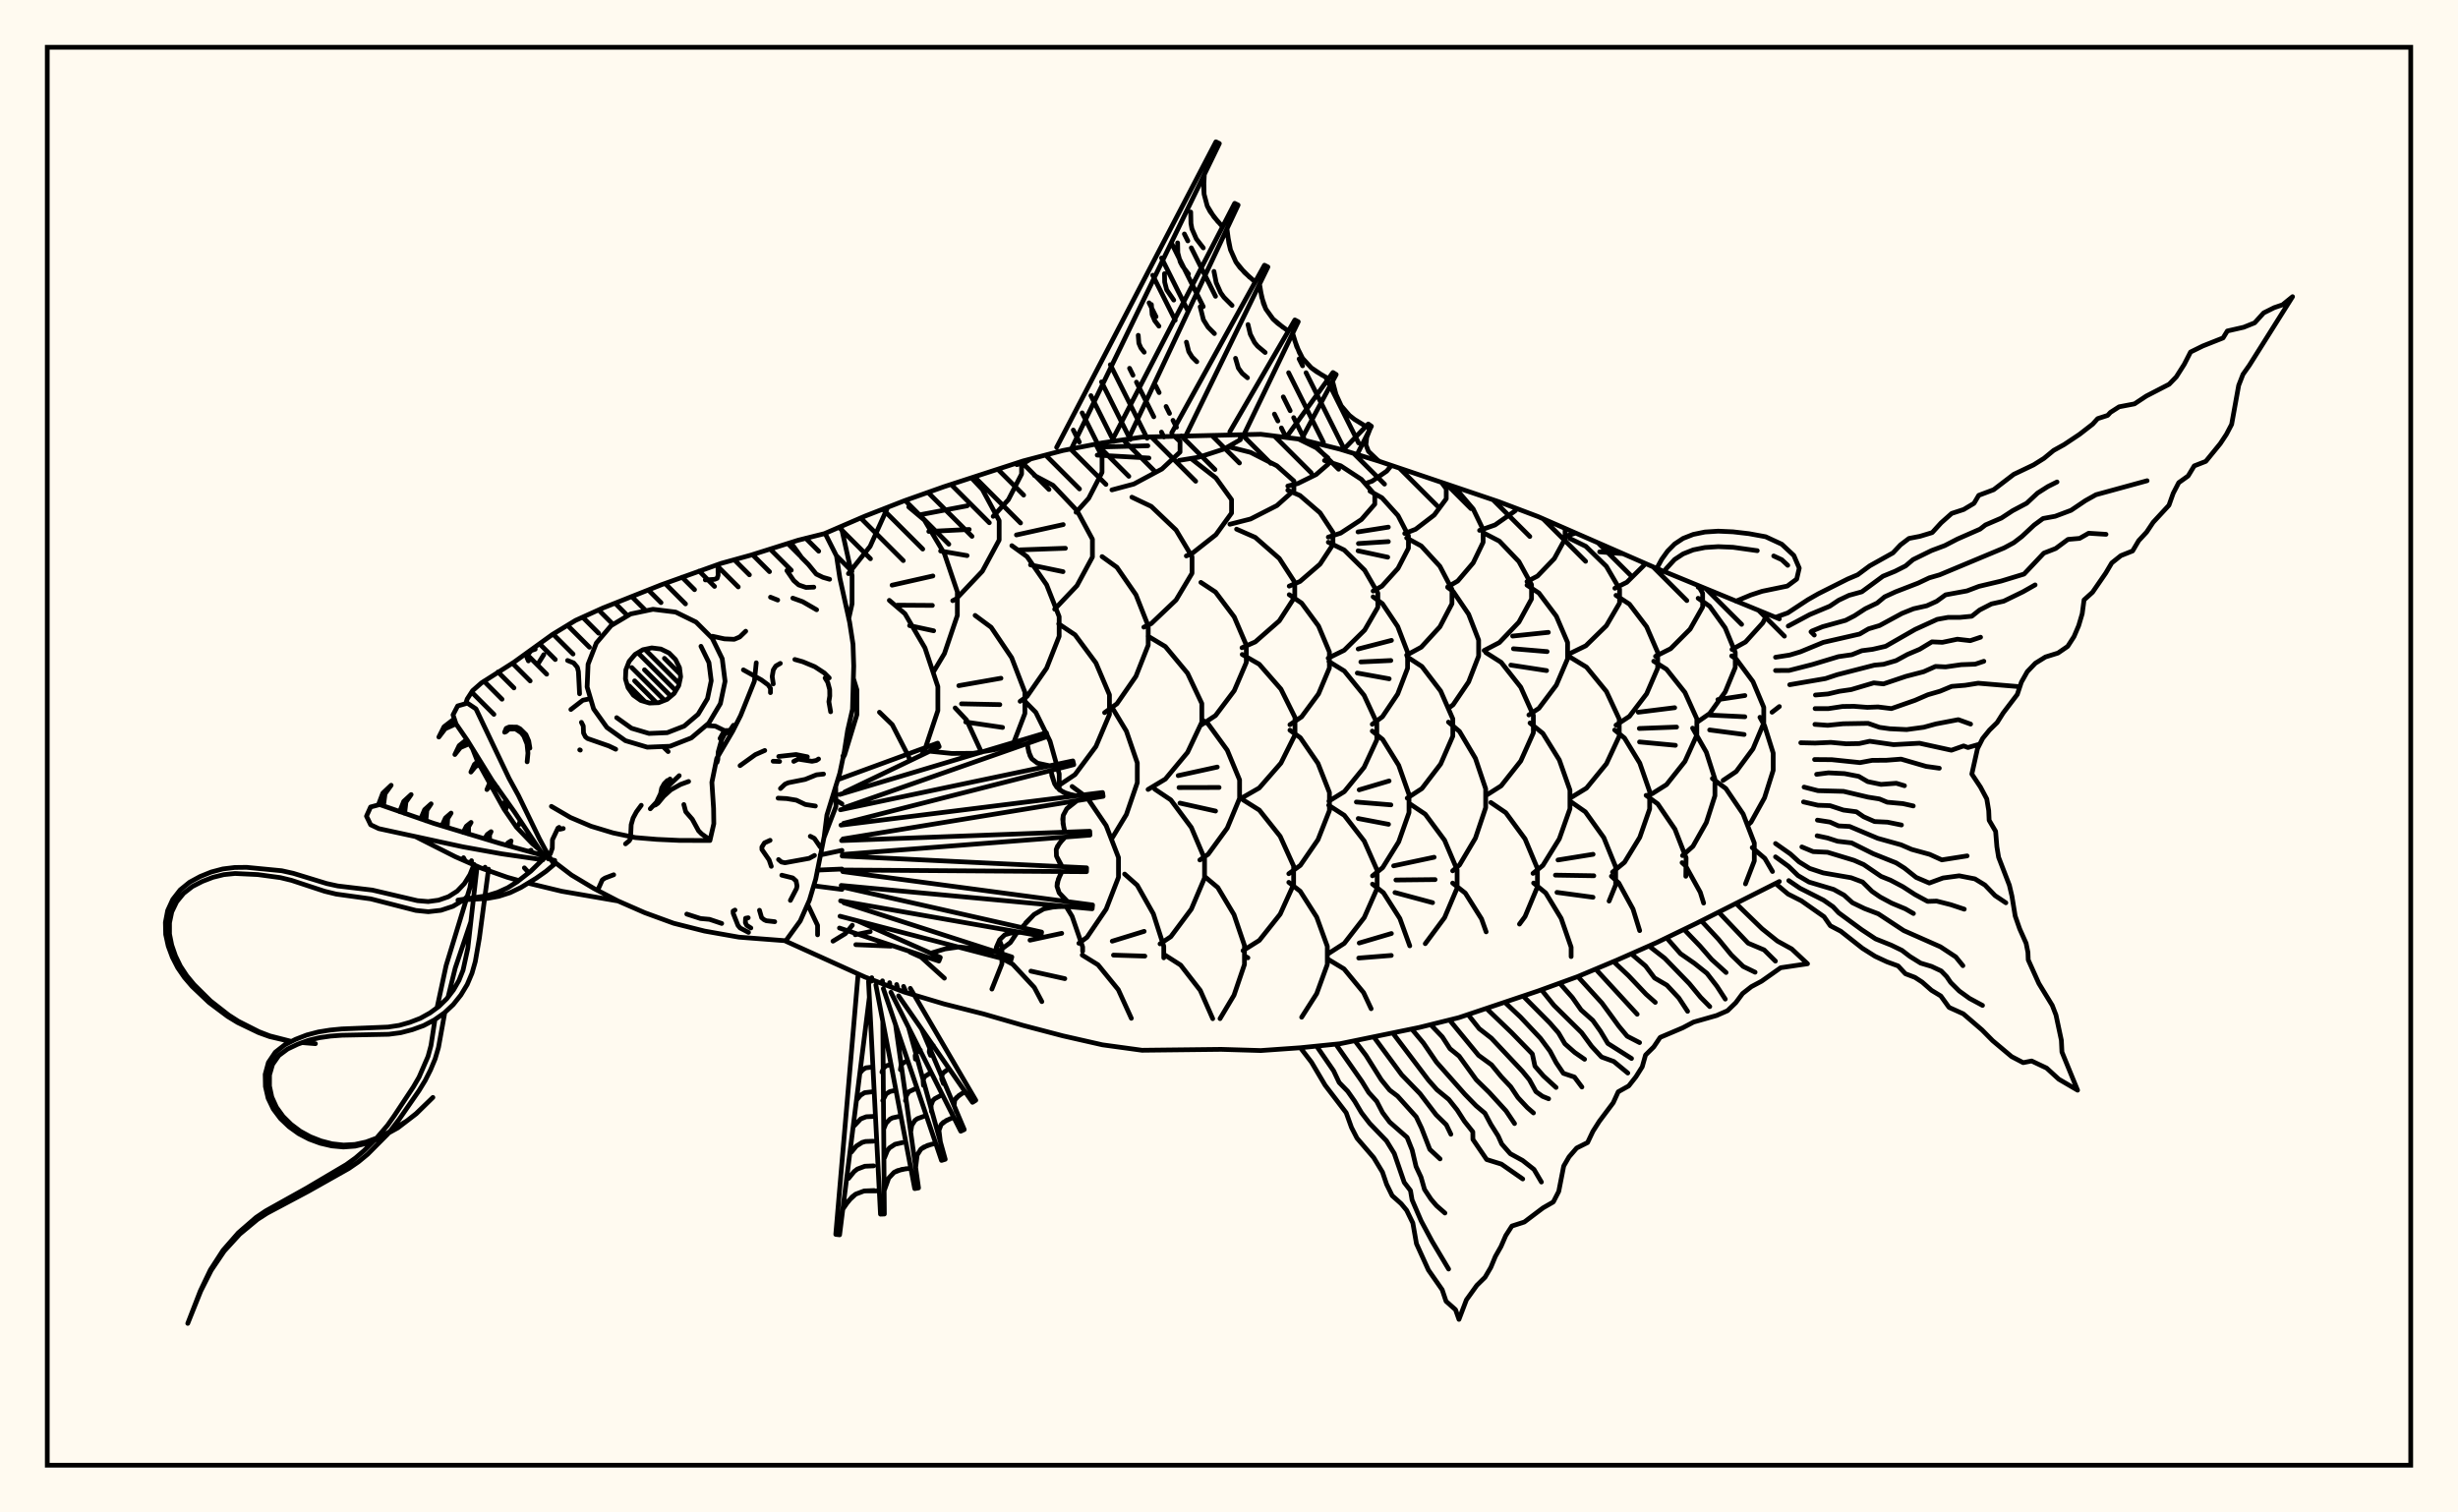 <svg xmlns="http://www.w3.org/2000/svg" width="520" height="320"><rect x="0" y="0" width="520" height="320" fill="floralwhite"/><rect x="10" y="10" width="500" height="300" stroke="black" stroke-width="1" fill="none"/><path stroke="black" stroke-width="1" fill="none" stroke-linecap="round" stroke-linejoin="round" d="
M 174.56 112.84 182.97 109.21 191.34 105.94 199.72 102.97 216.47 97.52 224.85 95.32 233.22 93.7 241.6 92.48 266.73 91.88 275.1 92.94 283.48 95.04 291.85 97.62 316.98 106.12 325.36 109.29 350.49 120.27 376.43 130.94 
M 376.43 186.51 358.86 195.37 350.49 199.42 342.11 203.12 333.73 206.64 325.36 209.68 308.61 215.31 300.23 217.39 283.48 220.83 275.1 221.68 266.73 222.27 258.35 222.02 241.6 222.21 233.22 221.06 224.85 219.16 216.47 216.96 208.09 214.53 199.72 212.41 191.34 209.91 182.97 206.71 166.25 199.14 
M 174.28 177.32 176.85 170.63 176.8 166.41 
M 178.34 160.37 178.69 159.7 181.28 151.2 181.28 145.94 180.57 143.64 
M 178.12 170.07 176.06 168.82 
M 173.52 180.89 178.12 179.92 
M 172.92 184.09 178.12 183.87 
M 172.15 187.41 178.12 188.18 
M 179.55 130.91 180.26 127.74 180.26 121.79 178.12 112.17 177.83 111.43 
M 192.39 160.63 192.22 160.06 188.76 153.32 186.05 150.69 
M 179.49 121.37 184.08 115.59 187.64 107.7 187.64 107.39 
M 195.07 159.58 195.68 158.52 198.41 150.34 198.41 145.27 195.68 137.08 191.45 129.85 188.14 127.02 
M 197.43 142.23 199.8 138.27 202.53 130.21 202.53 125.22 199.8 117.16 195.56 110.04 192.25 107.26 
M 188.72 123.81 197.36 121.86 
M 189.86 128.04 197.25 128.09 
M 192.43 132.36 197.52 133.46 
M 207.63 159.16 204.48 152.34 202.07 149.78 
M 201.55 127.09 202.31 126.69 207.82 120.86 211.38 114.25 211.38 110.15 207.82 103.55 205.54 101.13 
M 194.39 108.96 204.62 107.02 
M 196.49 112.44 205.04 112.02 
M 198.99 116.58 204.59 117.55 
M 214.37 157.34 216.82 150.95 216.82 146.44 214.02 139.15 209.68 132.72 206.29 130.21 
M 202.84 145.07 211.76 143.5 
M 203.41 148.91 211.52 149.08 
M 204.3 152.76 212.1 153.91 
M 214.29 198.62 215.19 197.27 
M 210.11 109.25 213.32 105.73 216.12 100.3 216.12 97.64 
M 215.81 148.38 217.28 147.33 221.41 141.37 224.07 134.63 224.07 130.46 221.41 123.72 217.28 117.77 214.06 115.45 
M 224.08 167.06 224.08 163.73 222.14 156.82 219.13 150.72 216.78 148.34 
M 229.04 201.27 229.04 200.36 226.81 193.88 225.54 191.79 
M 217.9 198.92 224.61 197.47 
M 215.12 98.31 217.13 97.68 218.04 97.11 
M 223.12 128.89 227.84 123.91 231.11 117.85 231.11 114.09 227.84 108.03 222.77 102.68 218.82 100.59 
M 215.03 113.18 224.93 110.99 
M 215.77 116.34 225.39 116 
M 218.01 119.52 224.89 120.95 
M 223.97 166.2 227.43 163.88 231.85 157.93 234.71 151.18 234.71 147.01 231.85 140.27 227.43 134.31 223.97 131.99 
M 228.24 199.58 229.96 198.31 234.01 192.35 236.62 185.61 236.62 181.43 234.01 174.68 229.96 168.73 226.81 166.4 
M 227.65 108.39 230.31 105.44 233.14 99.94 233.14 96.54 231.81 93.97 
M 233.68 150.78 236.29 148.9 240.31 143.09 242.91 136.5 242.91 132.43 240.31 125.84 236.29 120.03 233.15 117.76 
M 235.33 177.23 238.29 172.33 240.6 165.59 240.6 161.42 238.29 154.69 235.26 149.67 
M 246.2 202.65 246.2 200.21 244 193.35 240.58 187.29 237.92 184.93 
M 235.3 199.13 242.05 197.05 
M 235.56 202.08 242.2 202.29 
M 235.23 103.65 239.87 102.41 245.81 99.23 249.64 95.64 249.64 93.41 248.42 92.26 
M 232.12 94.59 242.83 94.32 
M 232.12 96.29 243.06 96.91 
M 241.98 132.69 243.55 131.94 248.8 126.95 252.18 121.29 252.18 117.79 248.8 112.14 243.55 107.14 239.45 105.19 
M 242.88 167.03 246.54 164.83 251.23 159.19 254.25 152.79 254.25 148.84 251.23 142.44 246.54 136.8 242.88 134.6 
M 245.41 199.7 247.69 198.18 252.03 192.35 254.83 185.75 254.83 181.67 252.03 175.07 247.69 169.24 244.3 166.97 
M 247.32 202.62 246.52 202.11 
M 249.45 97.41 253.62 96.73 258.96 95 262.4 93.03 262.4 92.01 
M 250.97 117.62 252.09 117.18 257.23 113.13 260.54 108.55 260.54 105.71 257.23 101.12 252 97.04 
M 254.05 153.44 257.15 151.39 261.11 146.13 263.66 140.17 263.66 136.49 261.11 130.53 257.15 125.27 254.05 123.22 
M 253.83 181.95 255.58 180.75 259.63 175.2 262.24 168.91 262.24 165.01 259.63 158.72 255.58 153.16 254.55 152.46 
M 249.25 164.1 257.52 162.29 
M 249.42 166.63 257.9 166.61 
M 249.62 169.92 257.16 171.6 
M 263.27 202.64 263.27 200.03 261.06 193.52 257.63 187.78 254.96 185.54 
M 260.19 110.92 264.55 109.81 270.13 106.97 273.73 103.76 273.73 101.76 270.13 98.55 264.55 95.71 260.19 94.6 
M 262.75 137.05 265.56 135.81 270.64 131.36 273.91 126.31 273.91 123.19 270.64 118.15 265.56 113.7 261.6 111.96 
M 262.8 168.78 266.39 166.72 270.99 161.45 273.96 155.48 273.96 151.78 270.99 145.8 266.39 140.53 262.8 138.47 
M 262.97 201.13 266.42 198.96 270.83 193.41 273.67 187.13 273.67 183.23 270.83 176.95 266.42 171.4 262.97 169.23 
M 264 202.65 263.72 202.48 
M 272.44 102.83 274.56 102.3 278.45 100.39 280.95 98.23 280.95 96.89 278.45 94.73 274.71 92.89 
M 272.74 124.01 275.02 123.02 279.26 119.36 281.99 115.21 281.99 112.64 279.26 108.5 275.02 104.84 272.44 103.72 
M 272.89 153.33 275.36 151.66 278.94 146.81 281.24 141.33 281.24 137.93 278.94 132.45 275.36 127.6 272.74 125.82 
M 272.65 184.86 275.09 183.09 278.83 177.65 281.25 171.49 281.25 167.68 278.83 161.52 275.09 156.08 272.89 154.49 
M 280.8 202.09 280.8 200.22 278.55 194.03 275.07 188.57 272.65 186.68 
M 281.01 113.64 283.63 112.79 288.01 109.92 290.84 106.67 290.84 104.66 288.01 101.42 283.63 98.55 280.2 97.43 
M 280.98 139.25 284.37 137.58 288.7 133.31 291.49 128.48 291.49 125.48 288.7 120.64 284.37 116.37 281.01 114.72 
M 281.14 169.5 284.4 167.49 288.58 162.35 291.27 156.53 291.27 152.93 288.58 147.11 284.4 141.97 281.14 139.96 
M 281.09 201.72 284.39 199.59 288.61 194.14 291.34 187.96 291.34 184.13 288.61 177.95 284.39 172.5 281.09 170.37 
M 288.89 102.28 290.28 101.8 293.37 99.68 294.35 98.49 
M 290.49 125.05 292.36 124.01 295.76 120.25 297.96 115.99 297.96 113.35 295.76 109.09 292.36 105.32 289.83 103.92 
M 287.29 112.54 293.71 111.53 
M 287.38 115 293.71 114.59 
M 287.31 116.54 293.58 117.89 
M 290.31 153.24 292.46 151.64 295.69 146.83 297.78 141.38 297.78 138 295.69 132.55 292.46 127.73 290.49 126.27 
M 287.33 137.31 294.37 135.49 
M 287.89 140.05 294.24 139.75 
M 287.14 142.4 293.89 143.62 
M 290.36 185.31 292.51 183.57 295.9 178.11 298.08 171.93 298.08 168.1 295.9 161.92 292.51 156.45 290.31 154.68 
M 287.54 167.11 293.87 165.23 
M 286.94 169.69 294.25 170.29 
M 287.34 173.18 293.75 174.4 
M 298.24 200.12 296.15 194.34 292.67 188.88 290.36 187.06 
M 287.55 199.52 294.36 197.51 
M 297.17 112.87 299.48 111.98 303.42 108.96 305.96 105.53 305.96 103.41 305.04 102.18 
M 297.58 138.61 300.67 136.93 304.62 132.61 307.17 127.73 307.17 124.7 304.62 119.82 300.67 115.51 297.58 113.82 
M 297.7 168.87 300.81 166.84 304.78 161.64 307.35 155.75 307.35 152.1 304.78 146.21 300.81 141.01 297.7 138.98 
M 301.52 199.66 305.61 194.14 308.26 187.89 308.26 184.03 305.61 177.78 301.52 172.26 298.32 170.11 
M 294.83 183.19 303.4 181.37 
M 295.31 186.19 303.6 186.1 
M 295.11 188.84 303.07 190.98 
M 306.26 124.18 308.39 122.93 311.66 119.09 313.76 114.74 313.76 112.05 311.66 107.69 308.39 103.85 306.2 102.57 
M 306.43 149.84 307.41 149.11 310.69 144.28 312.81 138.81 312.81 135.42 310.69 129.95 307.41 125.12 306.26 124.27 
M 307.31 184.25 308.76 183.02 312.13 177.33 314.3 170.88 314.3 166.89 312.13 160.44 308.76 154.75 306.43 152.78 
M 314.4 197.16 313.42 194.41 309.99 188.96 307.31 186.84 
M 313.01 112.22 316.28 111.07 320.53 108.09 320.91 107.61 
M 313.97 137.63 317.2 135.95 321.33 131.63 324 126.73 324 123.7 321.33 118.81 317.2 114.49 313.97 112.81 
M 314.33 168.33 317.57 166.27 321.72 161.01 324.39 155.05 324.39 151.35 321.72 145.39 317.57 140.13 314.33 138.07 
M 321.45 195.52 322.63 193.92 325.25 187.64 325.25 183.76 322.63 177.49 318.56 171.95 315.39 169.79 
M 323.04 123.05 325.27 121.88 328.82 118.19 331.1 114 331.1 111.82 
M 323.44 151.27 325.56 149.86 329.25 144.95 331.63 139.39 331.63 135.94 329.25 130.38 325.56 125.47 323.04 123.8 
M 320 134.58 327.56 133.79 
M 320.17 137.26 327.3 137.86 
M 319.62 140.72 327.19 141.88 
M 324.31 184.79 326.4 183.11 329.88 177.48 332.13 171.11 332.13 167.16 329.88 160.79 326.4 155.17 323.68 152.97 
M 329.8 193.54 327 188.93 324.44 186.83 
M 331.77 113.28 333.32 112.79 
M 332.1 138.28 335.49 136.63 339.83 132.39 342.63 127.59 342.63 124.62 339.83 119.82 335.49 115.59 332.1 113.93 
M 332.34 168.76 335.63 166.75 339.85 161.59 342.56 155.76 342.56 152.14 339.85 146.31 335.63 141.15 332.34 139.14 
M 340.41 190.65 341.8 187.23 341.8 183.4 339.29 177.22 335.39 171.77 332.34 169.64 
M 329.6 181.95 337.03 180.75 
M 329.06 185.16 337.18 185.29 
M 329.38 188.81 337.01 189.84 
M 341.63 124.46 344.16 123.2 347.76 119.64 348.01 119.21 
M 338.41 116.76 343.14 117.13 
M 341.87 153.43 344.71 151.57 348.35 146.79 350.69 141.37 350.69 138.02 348.35 132.61 344.71 127.82 341.87 125.96 
M 341.14 184.52 343.67 182.45 346.9 177.16 348.99 171.16 348.99 167.45 346.9 161.45 343.67 156.15 341.59 154.45 
M 343.96 189.58 342.46 186.82 340.9 185.39 
M 350.23 138.86 353.44 137.24 357.55 133.11 360.2 128.43 360.2 125.53 359.25 123.86 
M 349.52 167.93 352.56 166.01 356.46 161.09 358.97 155.53 358.97 152.08 356.46 146.51 352.56 141.6 349.85 139.89 
M 346.58 150.69 354.29 149.73 
M 346.8 154.13 354.69 153.83 
M 346.85 156.98 354.44 157.69 
M 356.64 185.4 356.7 181.5 354.34 175.43 350.7 170.08 348.24 168.28 
M 359.25 124.25 359.65 124.03 
M 359.11 152.75 361.68 150.97 364.97 146.4 367.1 141.22 367.1 138.02 364.97 132.84 361.68 128.27 359.25 126.58 
M 355.94 181.02 358.15 179.06 360.98 174.04 362.8 168.36 362.8 164.84 360.98 159.15 358.07 154.06 
M 357.63 185.05 356.61 183.21 355.85 182.52 
M 366.41 137.41 369.27 135.83 372.93 131.78 373.89 129.9 
M 364.53 165.11 367.3 163.24 370.85 158.44 373.13 153.01 373.13 149.65 370.85 144.22 367.3 139.43 366.34 138.78 
M 363.43 148.02 369.14 147.16 
M 361.7 151.29 369.13 151.65 
M 361.68 154.44 368.98 155.4 
M 371.13 180.11 371.13 178.36 368.77 172.23 365.11 166.83 362.26 164.72 
M 374.88 150.69 376.43 149.49 
M 369.9 174.44 370.43 173.96 373.29 168.8 375.13 162.97 375.13 159.35 373.29 153.51 372.32 151.76 
M 371.46 179.99 370.69 179.33 
M 172.96 197.79 172.96 195.78 170.85 191.32 
M 176.22 199.13 178.85 197.53 180.31 195.76 
M 180.93 197.77 184.1 197.11 
M 181.05 199.87 188.49 200.18 
M 187.64 107.39 187.64 107.39 
M 199.79 206.96 194.88 202.52 192.52 201.45 
M 209.84 209.27 211.96 203.94 211.96 200.26 211.43 198.92 
M 211.12 201.38 213.74 199.43 214.29 198.62 
M 220.41 211.92 218.81 208.91 214.25 204.01 211.12 202.33 
M 216.12 97.64 216.12 97.64 
M 218.09 205.47 225.27 207.06 
M 239.34 215.45 236.58 209.39 232.29 204.13 228.95 202.07 
M 256.56 215.53 253.92 209.54 249.77 204.19 247.32 202.62 
M 258.1 215.52 261.06 210.56 263.27 204.06 263.27 202.64 
M 275.37 215.22 278.55 210.23 280.8 204.05 280.8 202.09 
M 290.07 213.42 288.47 210.01 284.34 205 281.11 203.05 
M 287.44 202.7 294.33 202.15 
M 331.1 111.82 331.1 111.82 
M 332.38 202.39 332.38 200.41 330.27 194.31 329.8 193.54 
M 348.01 119.21 348.01 119.21 
M 343.14 117.13 343.14 117.13 
M 346.88 196.9 345.47 192.34 343.96 189.58 
M 360.41 191.07 359.7 188.79 357.63 185.05 
M 373.89 129.9 373.89 129.9 
M 369.26 187.01 371.13 182.15 371.13 180.11 
M 374.98 184.39 373.36 181.62 371.46 179.99 
M 223.53 94.65 257.23 30 257.96 30.36 226.65 94.97 
M 235.62 92.5 261.2 43.02 261.93 43.38 238.69 92.9 
M 247.89 91.56 267.5 56.11 268.23 56.48 250.85 92.21 
M 260.18 91.34 273.93 67.69 274.65 68.07 263.14 91.99 
M 272.5 91.99 281.99 78.81 282.68 79.24 275.31 92.99 
M 284.48 94.86 289.46 89.71 290.13 90.18 287.1 96.16 
M 290.63 96.81 291.86 97.63 
M 254.78 36.92 254.64 39.73 254.73 41.08 255.4 43.59 256.79 45.86 258.64 47.97 
M 259.57 48.43 259.97 51.42 260.31 52.84 261.46 55.42 263.28 57.65 265.54 59.65 
M 266.46 60.13 266.92 62.88 267.79 65.38 269.31 67.49 270.3 68.4 272.55 70.05 
M 273.47 70.53 274.32 73.32 275.56 75.8 277.4 77.81 278.53 78.65 281.04 80.13 
M 281.91 80.67 282.63 83.42 283.75 85.88 285.47 87.88 286.55 88.73 288.97 90.22 
M 289.81 90.82 289.14 92.52 288.96 94.11 289.51 95.51 291.43 97.34 
M 254.68 38.34 254.73 41.08 255.4 43.59 256.01 44.76 257.68 46.93 
M 251.9 44.86 251.95 47.28 252.16 48.42 253.08 50.53 254.56 52.45 
M 249.13 51.38 249.17 53.48 249.68 55.41 250.15 56.3 251.43 57.97 
M 246.35 57.9 246.39 59.68 246.82 61.32 248.31 63.49 
M 243.58 64.42 243.74 66.57 244.29 67.85 245.18 69.01 
M 240.8 70.94 240.93 72.62 241.36 73.62 242.06 74.52 
M 259.74 49.94 260.31 52.84 261.46 55.42 262.3 56.58 264.38 58.67 
M 256.82 57.42 257.29 59.81 258.24 61.94 258.93 62.9 260.65 64.62 
M 253.9 64.9 254.59 67.66 255.57 69.22 256.92 70.58 
M 250.99 72.39 251.49 74.4 252.2 75.54 253.19 76.53 
M 266.66 61.52 267.28 64.18 267.79 65.38 269.31 67.49 271.4 69.24 
M 264.02 68.67 264.5 70.7 265.41 72.47 266.05 73.24 267.65 74.58 
M 261.38 75.81 261.98 77.87 262.79 78.99 263.91 79.93 
M 273.87 71.95 274.88 74.61 275.56 75.8 277.4 77.81 279.76 79.41 
M 177.55 164.85 198.37 157.23 198.69 157.98 178.7 167.57 
M 177.67 168.09 221.37 155.02 221.62 155.8 178.58 170.89 
M 177.79 171.33 226.97 160.99 227.16 161.78 178.46 174.2 
M 177.91 174.58 233.25 167.68 233.37 168.49 178.33 177.5 
M 178.04 177.85 230.54 175.87 230.58 176.69 178.21 180.79 
M 178.16 181.12 229.87 183.61 229.85 184.43 178.08 184.07 
M 178.29 184.41 231.14 191.47 231.05 192.28 177.96 187.34 
M 178.41 187.71 220.36 197.21 220.2 198.02 177.83 190.6 
M 178.53 191.01 214.06 202.47 213.83 203.26 177.71 193.85 
M 181.35 194.8 198.93 202.57 198.63 203.34 177.59 196.35 
M 196.69 158.94 201.33 159.41 205.92 159.38 210.41 158.61 212.62 157.96 217 156.33 
M 217.32 157.31 217.63 159.1 218.28 160.55 219.47 161.46 222.05 162.02 
M 222.29 163.03 223.1 165.82 224.17 167.15 225.77 167.94 227.71 168.37 
M 227.86 169.39 225.68 171.11 224.93 172.52 224.88 174.21 225.29 176.07 
M 225.35 177.1 224.16 178.39 223.45 179.72 223.5 181.13 224.7 183.36 
M 224.67 184.39 223.9 186 223.61 187.52 224.07 188.9 225.86 190.76 
M 225.74 191.79 223.17 191.83 220.8 192.31 218.76 193.49 216.16 196.26 
M 215.96 197.27 214.12 197.33 212.57 197.78 211.48 198.83 210.5 201.32 
M 210.22 202.31 207.31 201.12 205.84 200.68 202.89 200.35 199.91 200.77 196.9 201.68 
M 217.45 158.23 217.9 159.89 218.28 160.55 219.47 161.46 221.13 161.89 
M 222.5 164.02 223.1 165.82 223.57 166.55 224.91 167.6 226.72 168.18 
M 227.05 169.94 225.68 171.11 224.93 172.52 224.82 173.34 225.05 175.13 
M 224.72 177.74 223.72 179.04 223.45 179.72 223.5 181.13 224.21 182.61 
M 224.25 185.2 223.67 186.78 223.61 187.52 224.07 188.9 225.17 190.16 
M 224.44 191.78 221.95 191.99 220.8 192.31 218.76 193.49 216.99 195.26 
M 215.02 197.27 213.3 197.48 212.57 197.78 211.48 198.83 210.78 200.42 
M 192.58 209.11 206.43 232.79 205.74 233.23 190.1 210.7 
M 191.15 208.7 191.59 209.75 
M 194.97 217.72 203.99 238.99 203.25 239.34 188.47 209.94 
M 189.69 208.3 189.95 209.25 
M 192.21 217.38 199.97 245.28 199.18 245.52 186.87 209.17 
M 188.2 207.91 188.32 208.72 
M 189.46 216.81 194.32 251.34 193.51 251.48 185.29 208.39 
M 186.69 207.52 186.7 208.16 
M 186.76 216.08 187.09 256.86 186.27 256.89 183.74 207.61 
M 184.43 206.86 184.34 207.59 
M 183.92 210.98 177.62 261.26 176.81 261.17 181.5 206.55 
M 204.18 230.97 202.84 231.79 201.98 232.74 201.84 233.9 202.71 235.96 
M 201.77 236.4 200.22 237.05 199.1 237.93 198.64 239.18 198.94 241.58 
M 197.95 241.89 196.2 242.35 194.82 243.13 194.03 244.39 193.71 247 
M 192.69 247.17 190.76 247.42 189.14 248.05 188.01 249.26 187.05 251.93 
M 186.01 251.96 182.81 251.98 181.01 252.66 179.55 254.02 178.31 255.82 
M 203.48 231.37 202.33 232.24 201.98 232.74 201.84 233.9 202.34 235.25 
M 200.47 226.29 199.58 226.96 199.32 227.34 199.21 228.23 199.59 229.27 
M 197.46 221.22 196.66 221.95 196.58 222.57 196.85 223.29 
M 200.97 236.71 199.58 237.45 199.1 237.93 198.64 239.18 198.76 240.74 
M 198.88 231.86 197.74 232.47 197.34 232.87 196.96 233.9 197.06 235.19 
M 196.79 227.02 195.58 227.81 195.28 228.62 195.36 229.64 
M 194.71 222.18 193.82 222.76 193.6 223.35 193.66 224.09 
M 197.05 242.1 195.45 242.69 194.82 243.13 194.03 244.39 193.75 246.07 
M 195.38 236.21 194.06 236.69 193.55 237.06 192.89 238.1 192.66 239.49 
M 193.71 230.32 192.27 230.99 191.75 231.81 191.57 232.9 
M 192.04 224.43 190.99 224.92 190.61 225.52 190.48 226.32 
M 191.7 247.27 189.89 247.67 189.14 248.05 188.01 249.26 187.31 250.97 
M 190.9 241.75 189.35 242.1 188.16 242.88 187.73 243.46 187.13 244.94 
M 190.1 236.23 188.8 236.52 188.26 236.8 187.44 237.67 186.94 238.9 
M 189.3 230.72 188.25 230.95 187.45 231.48 186.75 232.86 
M 188.5 225.2 187.37 225.54 186.88 226.07 186.57 226.83 
M 184.91 251.89 182.81 251.98 181.01 252.66 180.24 253.26 178.91 254.89 
M 184.81 246.67 182.96 246.75 181.37 247.35 180.69 247.88 179.52 249.32 
M 184.72 241.45 183.11 241.51 182.39 241.71 181.14 242.5 180.12 243.75 
M 184.62 236.22 183.26 236.28 182.09 236.73 180.72 238.18 
M 184.53 231 182.9 231.19 182.04 231.74 181.33 232.6 
M 184.43 225.78 183.16 225.93 182.49 226.36 181.93 227.03 
M 367.24 191.13 372.78 196.51 376.02 199.11 379.04 200.77 382.39 203.91 376.71 204.75 372.67 207.6 370.5 208.76 368.65 210.21 367.21 212.15 365.47 213.84 363.15 214.86 358.28 216.25 356.01 217.45 351.21 219.49 349.86 221.5 348.12 223.22 347.42 225.71 346.09 227.82 344.56 229.76 342.34 231 341.29 233.31 338.33 237.26 336.98 239.38 335.86 241.74 333.55 242.9 331.94 244.76 330.81 246.71 329.76 252.07 328.61 254.31 326.42 255.57 322.48 258.55 319.85 259.4 318.55 261.42 317.54 263.74 316.35 265.84 315.39 268.15 314.18 270.22 312.43 271.95 310.23 275.01 308.65 279.15 307.93 277.11 305.92 275.32 305.1 272.88 302.19 268.71 299.66 263.14 298.89 258.76 297.58 256.07 296.42 254.67 294.52 252.97 293.35 250.58 292.47 248 290.61 244.92 287.08 240.81 285.91 238.54 284.79 235.43 280.33 229.6 277.46 224.75 275.1 221.68 
M 363.59 192.98 369.82 199.55 373.21 200.98 375.6 203.35 
M 359.93 194.83 363.56 198.73 366.27 202.04 368.78 204.48 371.3 205.7 
M 356.25 196.63 359.65 200.17 362.11 203 365.16 205.76 
M 352.57 198.42 355.52 201.78 358.45 203.81 361.11 205.93 363.21 208.65 364.99 211.39 
M 348.85 200.15 352.18 202.75 357.38 208.11 359.78 211.02 361.71 212.97 
M 345.1 201.8 348.13 204.39 350.02 206.91 352.64 208.44 355.15 211.13 357.02 213.97 
M 341.35 203.44 344.51 206.42 348.23 210.35 350.18 212.08 
M 337.57 205.03 346.35 214.59 
M 333.79 206.61 338.9 212.22 342.49 217.14 344.24 219.24 346.86 220.59 
M 329.95 208.01 332.63 211.04 334.49 213.69 336.96 215.89 338.57 218.15 340.15 220.77 345.16 223.95 
M 326.09 209.41 328.74 212.7 334.6 218.48 336.72 221.38 338.8 223.63 341.4 224.58 344.37 227.03 
M 322.22 210.74 327.88 216.44 329.7 218.53 331.06 220.84 333.12 222.66 335.22 224.12 
M 318.34 212.05 321.66 215.18 325.9 219.69 327.92 222.41 329.21 224.83 330.74 227.09 333.08 227.88 334.66 229.99 
M 314.46 213.36 319.75 218.44 324.17 222.98 324.72 225.57 326.53 227.65 329.19 230.08 
M 310.57 214.66 312.93 217.64 315.5 219.65 322.09 226.67 323.54 228.44 324.93 230.96 326.33 231.96 327.62 232.48 
M 306.64 215.8 312.79 223.28 315.53 225.28 317.62 227.83 319.6 229.93 321.13 232.22 323.12 234.35 324.41 235.47 
M 302.66 216.79 305.13 219.38 306.75 221.88 308.68 223.45 312.3 228.44 315.06 231.15 318.61 235.04 320.41 237.72 
M 298.67 217.73 301.12 220.66 303.89 224.72 309.93 231.55 312.28 233.96 314.14 235.53 315.4 237.9 316.95 240.36 317.7 242.04 319.51 244.1 322.12 245.53 324.52 247.42 326.09 250.09 
M 294.67 218.59 302.18 228.51 303.99 230.56 306.5 232.62 308.26 234.83 309.8 237.23 311.58 239.47 311.6 241.07 314.51 245.33 317.63 246.3 322.14 249.44 
M 290.66 219.43 296.53 227.39 300.4 231.38 303.82 235.87 305.97 237.98 306.94 239.98 
M 286.64 220.21 288.96 223.27 292.21 228.45 293.98 230.64 295.66 231.91 299.6 236.29 300.73 238.66 302.48 243.18 304.65 245.2 
M 282.6 220.92 288.11 228.79 289.56 231.15 291.25 233.01 292.49 235.4 293.99 237.41 297.68 240.65 298.75 243.34 299.57 246.81 300.62 249.06 301.36 251.65 302.73 253.72 303.89 255.08 305.68 256.65 
M 278.53 221.33 282.13 226.56 283.31 229.04 285.12 230.9 286.58 232.98 288.03 235.43 289.75 237.67 293.32 241.38 294.96 244.05 297.07 250.17 298.39 251.89 298.73 253.87 300.66 258.34 302.97 262.64 306.46 268.5 
M 375.62 130.61 378.2 129.68 382.49 126.87 384.65 125.64 390.9 122.5 393 121.61 395.55 119.72 400.46 116.98 402.06 115.28 403.85 113.92 406.17 113.47 408.77 112.68 410.64 110.63 412.89 108.63 415.42 107.8 417.61 106.49 418.61 104.8 421.77 103.61 426.02 100.36 430.21 98.36 432.42 96.97 434.45 95.3 436.67 94.07 439.94 91.89 442.72 89.73 443.77 88.57 445.88 87.89 446.47 87.25 448.31 86.07 451.56 85.45 454.05 83.8 458.89 81.3 460.4 79.74 462.09 77.08 463.42 74.48 466.04 73.19 470.3 71.5 471.2 70.03 474.66 69.24 476.99 68.3 478.89 66.2 481.11 65.09 482.88 64.49 485 62.77 475.85 77.31 474.51 79.21 473.6 81.55 472.11 89.79 470.99 91.92 469.7 93.87 466.65 97.61 464.2 98.57 462.91 100.7 460.92 102.12 459.75 104.37 458.85 106.9 455.51 110.51 454.12 112.59 452.45 114.39 451.16 116.57 448.68 117.56 446.75 119.1 445.48 121.25 442.69 125.3 440.89 126.93 440.5 129.85 439.75 132.38 438.77 134.68 437.43 136.76 435.37 138.17 432.72 139 430.58 140.33 428.88 142.11 427.63 144.33 426.77 146.92 423.78 150.85 422.5 152.88 420.88 154.47 419.44 156.24 418.35 158.39 417.15 163.77 418.98 166.53 420.31 169.03 420.72 171.5 420.81 173.55 422.18 175.89 422.45 179.16 422.81 181.37 425.09 187.29 425.63 189.58 426.32 193.8 427.27 196.52 428.63 199.57 429.02 201.49 429.08 203.08 431.33 208.08 434.16 212.71 434.95 214.75 436.09 220.1 436.21 222.58 439.52 230.66 435.54 228.33 432.97 225.98 429.8 224.48 428.01 224.83 425.56 223.55 421.55 220.18 419.31 217.91 415.34 214.5 412.33 213.14 410.58 210.72 408.62 209.53 406.66 207.8 405.11 206.79 403.09 206.02 401.56 204.37 399.19 203.5 396.7 202.34 394.01 200.64 389.43 197.03 387.22 195.87 385.89 193.96 381.11 190.6 378.27 189.16 375.62 186.92 
M 378.31 132.46 382.86 130.03 387.09 128.26 388.97 127 391.16 125.96 393.88 125.21 398.34 121.92 400.9 120.87 403.13 119.74 404.7 118.41 408.61 116.49 411.41 115.44 414.1 114.05 418.89 111.95 420.04 111.06 423.4 109.61 425.78 108.05 428.75 106.48 431.05 104.33 433.24 102.94 435.17 101.97 
M 383.31 133.52 385.57 132.6 390.45 131.25 392.31 130.29 394.62 128.79 397.11 127.6 398.7 126.28 401.01 125.22 405.79 123.37 408.14 122.26 410.34 121.62 423.99 115.92 426.03 114.82 427.75 113.5 430.33 111.09 432.22 109.7 434.79 109.23 438.14 107.97 441.18 105.92 443.42 104.67 454.23 101.71 
M 375.62 139.06 378.62 138.59 380.88 137.91 385.73 135.91 393.41 134.15 395.29 133.05 397.64 132.35 402.38 129.78 404.82 128.8 407.61 128.17 409.71 127.22 411.6 125.85 416.12 125.02 418.65 124.06 423.32 122.95 428.2 121.46 432.38 117.03 434.89 116.05 437.5 114.12 439.95 113.91 441.86 112.82 445.54 113.05 
M 375.62 141.87 378.49 141.85 383.39 140.6 388.93 138.93 391.77 138.52 393.89 137.67 396.16 137.38 398.92 136.74 405.16 133.17 409.83 131.04 412.15 130.62 414.66 130.62 417.14 130.38 418.8 129.06 421.32 127.77 423.88 127.2 427.97 125.21 430.54 123.75 
M 378.62 144.87 386.19 143.57 388.66 142.75 396.53 140.73 398.46 140.55 401.13 139.77 403.54 138.46 406.11 137.37 408.71 135.8 410.92 135.9 414.09 135.24 416.81 135.55 419 134.82 
M 384.06 147.05 386.74 146.82 389.13 146.26 391.62 145.9 396.4 144.48 398.45 144.7 403.24 143.09 406.96 142.12 409.47 141 411.61 141.1 414.9 140.63 417.86 140.52 419.69 139.91 
M 383.99 149.92 386.77 149.93 389.82 149.47 392.23 149.44 395.05 149.66 397.3 149.57 400.13 149.92 405.13 148.17 407.85 146.99 410.41 146.25 412.89 145.22 415.73 144.99 418.49 144.55 427.06 145.27 
M 383.95 153.26 386.66 153.46 389.94 153.13 395.2 153.04 397.62 153.89 399.79 154.19 403.36 154.36 406.98 153.87 409.53 153.17 414.29 152.26 416.89 153.2 
M 380.96 157.15 384 157.22 387.31 157.07 390.56 157.37 393.31 157.32 395.55 156.83 400.6 157.55 406.07 157.25 412.83 158.73 415.41 157.82 416.33 158.16 418.47 157.54 
M 383.88 160.7 387.53 160.73 393.49 161.35 396.07 160.87 399.07 160.85 402.18 160.61 407.48 162.15 410.27 162.54 
M 384.31 163.83 386.81 163.51 390.22 163.68 393.22 164.26 395.12 165.37 397.94 165.96 401.17 165.72 402.9 166.24 
M 381.66 166.53 384.61 167.29 390 167.43 395.21 168.66 397.61 169.04 399.25 169.73 402.59 170.03 404.76 170.52 
M 381.54 169.67 384.59 170.37 387.15 170.46 389.98 171.39 392.73 171.75 394.27 172.81 396.57 173.82 399.3 173.95 402.26 174.55 
M 384.48 173.52 387.13 173.93 388.96 174.74 391.29 174.86 397.25 177.37 402.19 178.75 404.44 179.72 408.22 180.76 410.8 181.93 416.15 181.09 
M 384.42 176.83 386.62 177.3 388.75 177.99 391.71 178.34 396.3 180.63 401.15 182.57 402.91 183.68 405.37 185.64 408.15 186.83 411.05 185.76 414.48 185.3 417.8 185.95 419.92 187.25 422.07 189.49 424.35 191.01 
M 381.19 179.19 383.57 180.18 386.62 180.32 392.22 182.02 394.29 182.93 397.94 185.42 399.97 186.24 402.55 187.6 405.13 189.27 407.79 190.71 409.7 190.65 412.72 191.42 415.55 192.36 
M 375.62 178.47 378.75 180.67 380.6 182.35 382.85 183.74 385.72 184.69 391.62 185.71 394.04 186.62 396.03 188.59 397.74 189.77 400.2 191.09 403.08 192.29 404.8 193.28 
M 375.62 181.29 378.39 183.31 380.38 185.25 382.7 186.62 387.92 188.18 390.13 189.4 391.88 190.99 394.47 192.24 397.36 193.34 402.75 196.89 410.51 200.32 413.75 202.46 415.26 204.31 
M 378.42 186.31 380.79 187.93 385.8 190.46 387.79 191.85 388.96 193.11 393.86 196.71 396.79 198.65 400.07 199.96 402.36 201.07 404.03 202.35 406.31 203.77 408.63 204.47 410.67 205.43 411.83 206.63 412.68 207.88 414.47 209.66 416.66 211.24 419.41 212.72 
M 350.49 120.27 351.54 118.34 352.79 116.6 354.27 115.1 356.07 113.91 358.21 113.07 360.69 112.56 363.5 112.38 366.62 112.52 369.99 112.91 373.53 113.56 376.94 115.14 379.49 117.52 380.64 120.2 380.1 122.52 378.11 124 372.79 125.1 370.41 125.88 367.24 127.2 
M 352.42 120.39 354.27 118.38 356.07 117.19 358.21 116.34 360.69 115.84 363.5 115.66 366.62 115.79 371.76 116.51 
M 375.23 117.63 376.94 118.42 378.21 119.61 
M 98.51 148.88 98.84 147.89 99.97 146.14 101.85 144.49 108.67 140.15 116.85 134.25 121.76 131.26 127.54 128.64 139.92 123.72 152.58 119.19 158.83 117.46 168.84 114.3 174.56 112.87 176.97 117.64 177.67 122.29 179.74 131.66 180.46 136.32 180.61 140.92 180.35 150.06 179.32 154.55 178.61 159.06 177.67 163.56 174.93 172.46 174.36 176.99 172.57 185.98 171.24 190.44 169.3 194.84 166.25 199.04 156.32 198.28 149.04 196.99 142.51 195.34 136.41 193.11 130.75 190.63 125.63 187.97 120.9 185.14 116.22 181.56 
M 114.1 179.75 112.65 178.53 109.28 175.03 106.64 171.19 100.99 161.01 100 158.48 
M 159.99 140.23 159.59 144.14 156.69 151.37 155.01 154.69 151.63 160.46 150.6 165.52 150.96 171.03 151.01 174.28 150.19 177.83 143.71 177.81 138.96 177.59 134.39 177.21 129.69 176.22 125.03 174.81 120.68 172.96 116.65 170.61 
M 114.97 181.01 108.88 171.85 104.14 165.15 98.86 156.62 96.48 153.17 95.84 151.25 96.82 149.36 98.89 148.77 100.69 149.98 107.7 164.7 109.67 168.29 114.13 177.49 116.3 181.51 
M 114.87 181.92 106.12 180.65 97.93 179.17 80.14 175.32 78.41 174.5 77.53 172.68 78.4 170.74 80.33 170.23 91.78 174.21 105.77 178.45 115.54 181.17 
M 116.02 181.3 116.05 181.31 
M 128.39 153.91 125.58 149.98 124.21 145.36 124.41 140.54 126.16 136.05 129.28 132.37 133.42 129.9 138.14 128.91 142.93 129.5 147.26 131.62 150.67 135.03 152.79 139.37 153.39 144.15 152.4 148.87 149.93 153.02 146.25 156.13 141.75 157.89 136.94 158.09 132.31 156.71 128.39 153.91 
M 148.29 136.74 149.98 140.2 150.46 144.03 149.67 147.81 147.69 151.12 144.75 153.62 141.15 155.02 137.3 155.18 133.6 154.08 130.46 151.84 
M 133.99 147.08 132.87 145.51 132.32 143.66 132.4 141.73 133.1 139.93 134.35 138.46 136 137.47 137.89 137.08 139.81 137.32 141.54 138.16 142.9 139.53 143.75 141.26 143.99 143.18 143.59 145.06 142.61 146.72 141.13 147.97 139.34 148.67 137.41 148.75 135.56 148.2 133.99 147.08 
M 133.11 145.12 136.46 148.47 
M 134.26 144.05 138.89 148.69 
M 133.65 141.24 140.59 148.18 
M 136.34 141.71 141.93 147.3 
M 135.21 138.37 142.96 146.12 
M 136.44 137.39 143.68 144.63 
M 140.56 139.29 143.93 142.66 
M 102.68 164.08 105.24 166.64 
M 99.78 146.43 104.49 151.14 
M 102.39 144.12 106.2 147.94 
M 105.35 142.17 108.73 145.55 
M 108.4 140.31 112.16 144.07 
M 111.31 138.3 115.65 142.64 
M 114.17 136.24 117.47 139.54 
M 117 134.16 121.23 138.38 
M 120.06 132.3 124.7 136.94 
M 123.26 130.58 126.64 133.97 
M 126.64 129.05 129.7 132.11 
M 130.12 127.61 132.78 130.28 
M 133.63 126.21 136.53 129.11 
M 137.15 124.82 139.84 127.5 
M 140.7 123.44 145.02 127.77 
M 144.29 122.12 146.93 124.76 
M 147.91 120.82 151.16 124.07 
M 151.55 119.55 156.18 124.18 
M 155.34 118.43 158.54 121.62 
M 159.19 117.35 162.79 120.95 
M 162.92 116.17 167.4 120.65 
M 166.66 114.99 169.24 117.57 
M 170.46 113.88 173.2 116.62 
M 174.41 112.91 174.75 113.25 
M 120.07 139.74 121.36 140.26 122.14 141.19 122.37 142.1 122.61 146.79 
M 111.79 139.83 111.49 139.17 111.83 138.29 112.37 137.65 113.23 137.35 
M 106.49 170.91 107.38 169.72 
M 130.26 158.52 128.79 157.82 124.31 156.26 123.86 155.9 123.45 155.1 123.39 153.6 123 152.83 
M 141.75 164.82 140.34 166.23 139.6 168.38 139.01 169.6 137.74 170.94 
M 173.17 160.58 172.7 160.89 171.78 161.07 168.86 160.61 167.92 161.09 
M 151.68 161.3 151.85 160.72 151.94 159.09 152.66 156.51 153.33 155.24 154.36 154.74 154.65 154.41 
M 163.56 161.06 164.93 161.11 
M 175.72 150.59 175.35 148.46 175.54 147.26 175.52 145.89 175.11 144.36 174.55 143.45 
M 173.52 179.2 172.28 177.38 171.42 176.94 
M 152.33 156.24 152.96 155.1 154.37 154.6 155.17 153.44 
M 174.22 163.77 172.73 163.93 170.33 164.9 166.76 165.61 166.08 165.91 165.11 166.83 
M 157.76 133.55 156.49 134.77 155.33 135.26 153.26 135.17 150.75 134.62 
M 106.89 171.56 107.5 169.9 
M 157.27 141.73 161.07 143.85 162.51 144.91 163 145.64 162.99 146.55 
M 172.5 170.54 170.37 170.21 168.47 169.3 166.41 168.96 164.61 168.87 
M 175.43 143.43 174.4 142.39 172.37 141.06 169.82 140 168.15 139.53 
M 165.08 140.36 164.13 140.9 163.6 141.73 163.36 143.14 163.59 144.7 
M 112.1 158.29 111.85 156.78 111.27 155.43 110.01 154.19 109.34 153.84 107.72 153.82 107.09 154.1 106.75 154.92 
M 167.21 190.5 168.51 187.99 168.62 187.44 168.41 186.38 167.71 185.75 165.39 185.17 
M 106.72 171.32 107.03 170.72 
M 143.69 164.11 140.97 166.69 139.05 169.84 138.37 170.42 
M 126.43 188.39 127.42 186.16 127.99 185.78 129.83 185.08 
M 175.51 122.56 174.09 122.15 172.68 121.46 171.02 119.43 169.56 117.94 167.79 115.46 
M 141.19 165.13 140.53 165.79 139.98 166.75 139.75 167.91 138.89 169.71 137.57 171.12 
M 149.36 153.5 151.33 153.63 153.24 154.57 154.07 154.56 
M 140.25 157.95 141.35 159.02 
M 150.1 177.61 148.44 176.44 147.78 175.77 146.46 173.34 145.07 171.74 144.67 170.22 
M 170.8 160.12 168.41 159.64 164.74 160.05 
M 119.16 175.29 118.46 175.45 118.29 175.32 118.28 175.05 
M 122.64 158.65 122.77 158.71 
M 115.04 138.51 113.81 140.48 
M 160.67 192.59 161.12 194.15 161.63 194.58 162.12 194.81 163.9 195.01 
M 135.66 170.38 134.64 171.77 133.93 173.09 133.53 174.49 133.39 177.43 133.12 177.89 132.33 178.54 
M 172.76 129.01 169.82 127.31 167.72 126.55 
M 124.76 147.85 123.3 148.15 120.77 150.11 
M 172.17 124.23 170.51 124.29 168.97 123.76 167.92 122.84 166.47 120.73 
M 158.85 196.34 157.97 195.78 157.69 195.22 157.73 194.28 158.29 194.18 
M 178.32 159.94 178.36 160.23 
M 158.35 197.27 156.57 196.34 156.13 195.81 155.11 193.24 155.09 192.77 155.49 192.55 
M 156.56 161.99 159.8 159.66 161.79 158.78 
M 151.9 120.28 151.92 121.73 151.71 122.36 151.19 122.57 149.21 122.7 
M 163.17 183.3 162.71 181.94 161.19 179.74 161.18 179.22 161.73 178.34 162.92 177.79 
M 164.53 126.96 163 126.35 
M 145.68 165.34 143.99 165.96 141.93 167.1 140.4 168.48 139.19 169.94 138.68 170.3 
M 163.45 116.17 163.54 115.98 
M 111.52 161.18 111.69 159.34 111.49 157.41 110.82 155.74 110.26 155.03 109.05 154.22 107.67 154.25 107.02 154.82 
M 116.42 180.66 116.84 179.47 116.87 177.67 118.04 175.2 
M 172.31 180.99 171.18 181.61 166.06 182.54 165.31 182.38 164.7 181.86 
M 152.68 195.38 150.1 194.51 148.2 194.34 145.29 193.4 
M 117.44 182.72 115.49 184.36 113.42 185.82 110.21 187.77 107.91 188.87 105.51 189.64 103.04 190.1 96.88 190.44 102.94 189.53 105.25 188.81 107.43 187.82 109.44 186.55 112.3 184.31 115.7 180.98 
M 103.35 183.89 101.41 198.5 100.55 203.45 99.85 205.91 98.84 208.3 97.5 210.52 95.89 212.54 94 214.31 91.9 215.79 89.62 216.99 87.22 217.86 84.76 218.5 82.24 218.83 72.38 219.03 69.96 219.21 67.58 219.55 65.25 220.11 63 220.92 60.85 221.94 58.98 223.33 57.66 225.21 57.02 227.43 57.01 229.78 57.5 232.1 58.48 234.26 59.88 236.2 61.59 237.89 63.52 239.34 65.64 240.5 67.9 241.39 70.25 242 72.66 242.27 75.08 242.14 77.45 241.62 79.75 240.77 81.95 239.72 86.11 237.13 88.04 235.6 91.58 232.19 88.07 235.64 84.16 238.63 79.85 241.01 77.54 241.91 75.13 242.5 72.65 242.68 70.17 242.45 67.74 241.88 65.41 241.02 63.19 239.86 61.16 238.4 59.34 236.67 57.82 234.65 56.72 232.36 56.15 229.88 56.1 227.31 56.78 224.8 58.24 222.63 60.28 221.03 62.55 219.89 64.9 218.98 67.34 218.34 69.81 217.94 72.3 217.7 82.09 217.3 84.44 216.95 86.72 216.3 88.92 215.45 90.97 214.31 92.86 212.93 94.52 211.3 95.94 209.45 97.1 207.43 97.96 205.27 98.97 200.63 100.91 183.57 
M 102.62 183.48 102.57 183.79 
M 99.59 195.07 96.31 204.81 94.79 210.95 
M 94.1 214.22 92.77 221.59 92.06 224.03 91.08 226.37 89.95 228.61 88.64 230.76 84.43 236.84 82.46 239.43 
M 82.08 239.88 77.77 244.22 75.84 245.81 73.78 247.23 65.19 252.07 56.52 256.68 54.47 258 50.72 261.11 47.42 264.72 44.68 268.78 42.47 273.16 39.72 280 42.38 273.12 44.5 268.68 47.18 264.54 50.43 260.82 54.17 257.58 56.22 256.2 64.82 251.4 73.25 246.41 75.21 245 77.05 243.42 79.23 241.25 
M 79.66 240.81 81.98 238.09 83.38 236.11 87.44 229.98 88.65 227.9 90.55 223.52 91.17 221.23 92.02 215.7 
M 92.46 213.22 94.38 204.28 99.4 187.86 100.19 183.14 
M 98.94 189.56 98.17 190.34 95.84 191.75 93.28 192.6 90.61 192.9 87.98 192.63 78.43 190.18 71.13 189.17 68.67 188.57 61.67 186.26 59.33 185.69 54.54 185.04 49.72 184.81 47.35 185.05 45.04 185.62 42.81 186.48 40.7 187.56 38.84 189.01 37.36 190.82 36.34 192.94 35.86 195.24 35.86 197.62 36.33 199.96 37.12 202.24 38.17 204.41 39.5 206.43 41.05 208.31 44.52 211.75 48.37 214.76 50.43 216.08 54.8 218.29 57.08 219.17 61.65 220.34 
M 63.97 220.57 66.73 220.82 63.9 220.59 
M 61.57 220.38 57.04 219.32 54.72 218.48 50.27 216.34 48.17 215.06 44.22 212.1 40.63 208.69 39.01 206.8 37.6 204.75 36.46 202.52 35.59 200.17 35.05 197.71 34.99 195.16 35.47 192.65 36.54 190.31 38.12 188.28 40.11 186.66 42.34 185.45 44.68 184.5 47.13 183.85 49.65 183.54 52.17 183.51 59.61 184.23 62.07 184.78 69.12 186.94 71.45 187.45 78.77 188.32 88.31 190.56 90.58 190.75 92.79 190.45 94.88 189.72 96.73 188.54 98.24 186.95 99.42 185.05 100.29 182.87 
M 116.15 181.15 116.99 182.55 
M 110.06 173.61 109.79 174.45 110.36 174.08 
M 107.13 169.34 106.79 169.69 106.4 170.75 107.05 170.12 107.55 169.97 
M 104.17 165.17 103.58 165.71 103.01 167.05 103.83 166.13 104.65 165.84 
M 101.4 160.85 100.36 161.73 99.62 163.35 100.61 162.15 101.87 161.65 
M 98.75 156.46 97.14 157.75 96.23 159.64 97.39 158.17 99.3 157.35 
M 96.12 152.08 93.93 153.77 92.84 155.94 94.18 154.19 96.47 153.15 
M 115.95 181.7 117.37 182.05 
M 111.8 180.12 112.34 179.89 112.47 180.3 
M 107.09 178.81 107.49 178.3 108.12 177.92 107.97 178.42 108.1 179.07 
M 102.53 177.45 103.08 176.55 103.89 175.96 103.55 176.67 103.61 177.8 
M 97.98 176.13 98.66 174.8 99.66 174 99.13 174.92 99.11 176.46 
M 93.49 174.7 94.24 173.06 95.43 172.03 94.72 173.18 94.6 175.05 
M 89 173.26 89.82 171.31 91.2 170.07 90.3 171.43 90.09 173.65 
M 84.54 171.74 85.4 169.56 86.98 168.11 85.88 169.68 85.6 172.1 
M 80.04 170.31 80.98 167.82 82.75 166.14 81.46 167.94 81.12 170.5 
M 87.88 176.99 96.32 181.26 101.76 183.65 107.31 185.61 109.76 186.3 
M 111.75 186.86 118.83 188.57 130.75 190.63 
M 111.88 184.65 110.93 183.62 
M 98.06 181.47 98.45 182.19 
M 99.75 182.1 99.73 182.76 
M 176.92 117.54 180.23 120.86 
M 177.5 111.57 184.15 118.22 
M 182.07 109.59 191.09 118.61 
M 186.76 107.73 195.21 116.17 
M 191.48 105.89 200.73 115.14 
M 196.32 104.18 205.63 113.48 
M 201.2 102.5 209.3 110.6 
M 206.18 100.92 215.9 110.65 
M 211.12 99.31 216.56 104.75 
M 216.03 97.67 221.92 103.56 
M 221.2 96.28 228.37 103.45 
M 226.48 95 233.97 102.49 
M 231.97 93.94 238.81 100.78 
M 237.64 93.06 244.16 99.57 
M 243.55 92.42 252.95 101.82 
M 249.91 92.22 257.03 99.34 
M 256.39 92.15 262.21 97.96 
M 262.8 92 268.84 98.04 
M 269.6 92.25 277.38 100.02 
M 277.43 93.52 283.19 99.28 
M 286.4 95.94 292.9 102.43 
M 296.14 99.12 304.09 107.07 
M 306.11 102.54 311.18 107.61 
M 315.89 105.77 323.64 113.51 
M 326.46 109.78 335.44 118.76 
M 338.18 114.95 344.92 121.68 
M 349.74 119.95 356.86 127.07 
M 360.89 124.55 368.45 132.1 
M 372.06 129.16 377.5 134.6 
M 383.12 133.67 383.82 134.37 
M 227.06 90.99 228.33 93.53 
M 228.93 87.35 232.25 93.99 
M 230.79 83.71 235.63 93.39 
M 233.03 80.8 239.12 92.99 
M 234.89 77.16 242.68 92.73 
M 238.96 77.92 239.69 79.39 
M 240.42 80.85 244.09 88.18 
M 245.71 91.42 246.23 92.46 
M 244.49 81.61 245.22 83.07 
M 246.69 86 247.42 87.47 
M 248.15 88.93 248.89 90.4 
M 243.09 64.07 244.56 67 
M 243.86 58.23 248.62 67.75 
M 245.73 54.59 251.22 65.58 
M 247.96 51.68 254.55 64.87 
M 250.56 49.5 251.29 50.97 
M 252.02 52.43 257.15 62.69 
M 269.61 87.61 270.34 89.07 
M 271.08 90.54 271.79 91.97 
M 271.48 83.97 272.94 86.9 
M 273.68 88.36 275.84 92.7 
M 272.61 78.86 279.98 93.6 
M 274.83 75.93 275.57 77.4 
M 276.3 78.86 284.29 94.85 
M 280.45 79.8 287.42 93.72 
M 289.57 90.65 289.74 90.99 
"/></svg>
